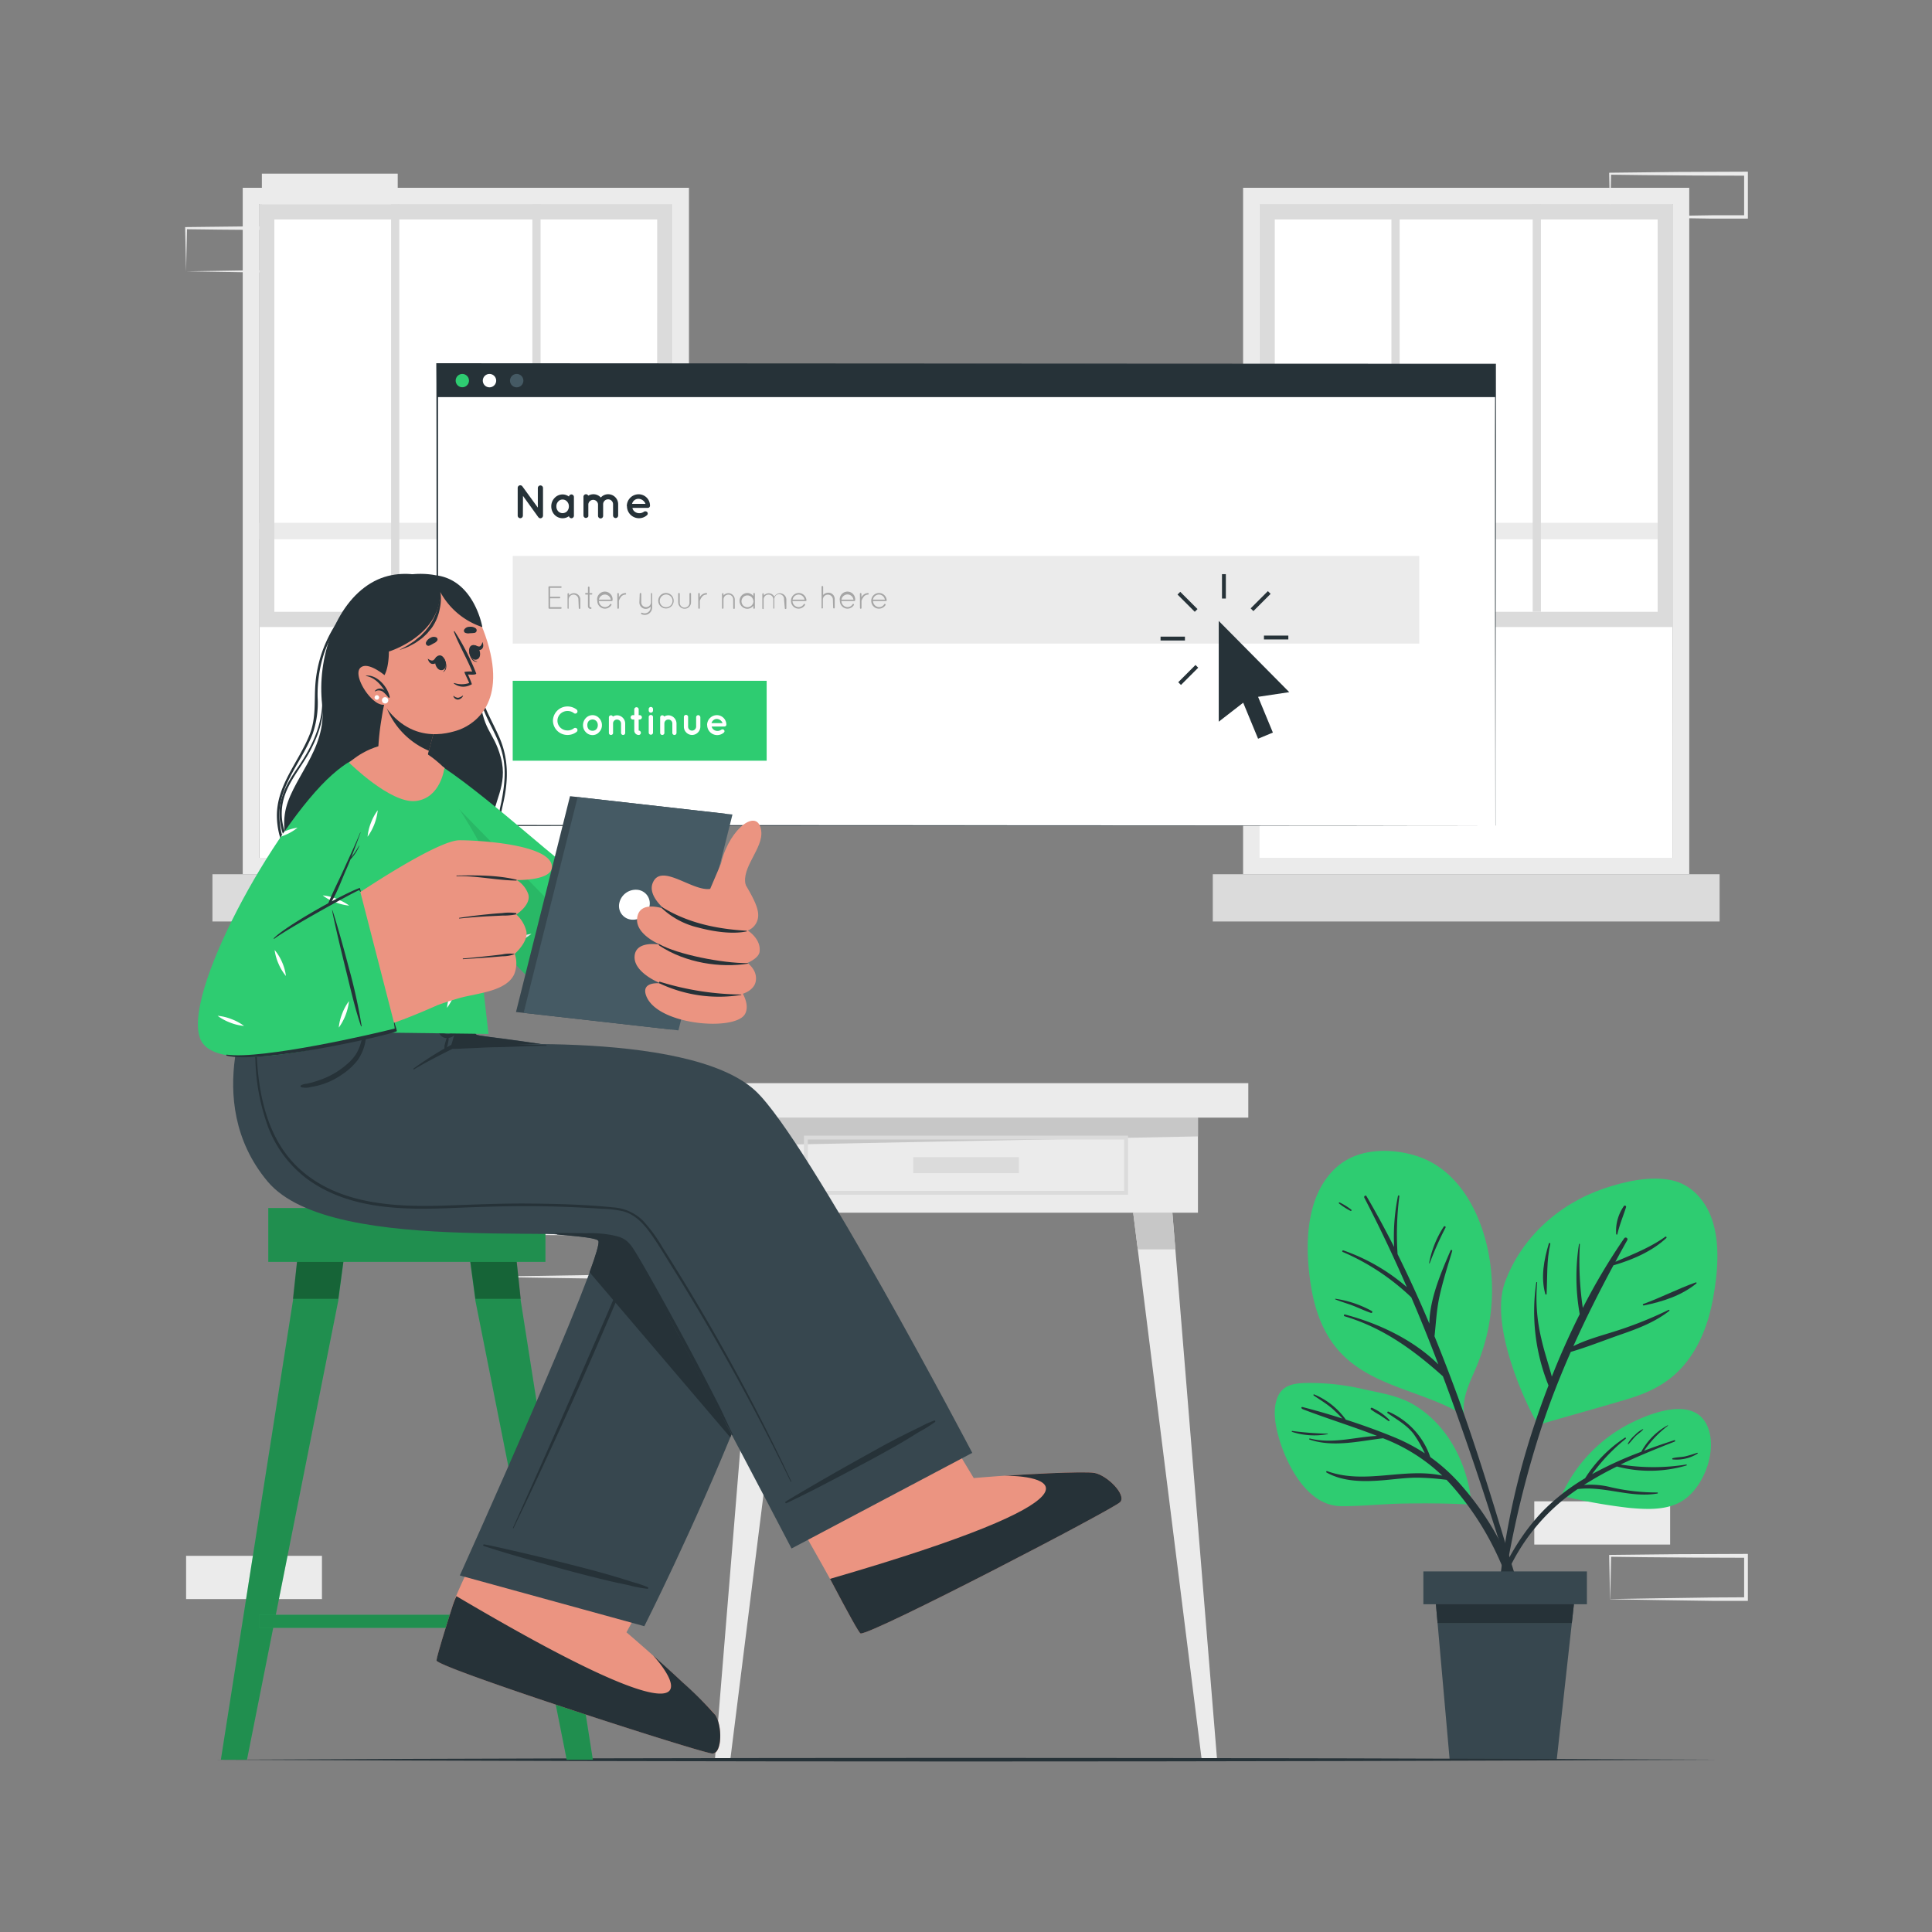 <svg xmlns="http://www.w3.org/2000/svg" viewBox="0 0 500 500"><rect x="0" y="0" width="500" height="500" fill="#808080" stroke="none"/><g id="freepik--background-complete--inject-19"><rect x="397.07" y="388.54" width="35.16" height="11.19" transform="translate(829.3 788.27) rotate(180)" style="fill:#ebebeb"></rect><rect x="373.31" y="181.37" width="35.16" height="11.19" transform="translate(781.78 373.94) rotate(180)" style="fill:#ebebeb"></rect><path d="M416.68,413.84c5.84-.1,20.81-.35,26.45-.41l8.71-.05-.46.46,0-11.19.5.5c-5.84,0-20.73-.07-26.37-.15l-8.79-.11.24-.24-.24,11.19Zm0,0-.23-11.19v-.24h.24c4.39-.06,13.2-.16,17.58-.19l17.58-.07h.5v.5l0,11.19v.46h-.45l-8.87,0c-5.6-.06-20.5-.31-26.29-.41Z" style="fill:#ebebeb"></path><path d="M107.89,316.27c5.84-.1,20.81-.35,26.44-.42l8.71,0-.45.46-.05-11.19.5.5c-5.83,0-20.72-.07-26.36-.16l-8.79-.1.23-.24-.23,11.19Zm0,0-.24-11.19v-.24h.25c4.38-.06,13.19-.16,17.58-.19l17.57-.07h.51v.5l0,11.19v.46H143l-8.86,0c-5.6-.06-20.51-.31-26.29-.41Z" style="fill:#ebebeb"></path><path d="M127.5,330.38c5.84-.1,20.81-.35,26.45-.42l8.71,0-.46.46,0-11.19.5.5c-5.84,0-20.73-.07-26.37-.16l-8.79-.1.24-.24-.24,11.19Zm0,0-.24-11.19V319h.24c4.39-.06,13.19-.16,17.58-.19l17.58-.07h.5v.5l0,11.19v.46h-.45l-8.87,0c-5.6-.06-20.51-.31-26.29-.41Z" style="fill:#ebebeb"></path><rect x="147.03" y="305.08" width="35.16" height="11.19" transform="translate(329.22 621.35) rotate(180)" style="fill:#ebebeb"></rect><rect x="48.16" y="402.65" width="35.16" height="11.19" transform="translate(131.48 816.49) rotate(180)" style="fill:#ebebeb"></rect><rect x="67.77" y="44.93" width="35.16" height="11.19" transform="translate(170.7 101.06) rotate(180)" style="fill:#ebebeb"></rect><path d="M48.16,70.23c5.84-.1,20.81-.35,26.45-.41l8.71,0-.46.45,0-11.19.5.5c-5.84,0-20.73-.07-26.37-.15l-8.79-.11L48.4,59l-.24,11.19Zm0,0L47.92,59v-.23h.24c4.39-.06,13.19-.16,17.58-.2l17.58-.07h.5V59l0,11.19v.46h-.45l-8.87,0c-5.6-.07-20.51-.32-26.29-.42Z" style="fill:#ebebeb"></path><path d="M416.68,56.12c5.84-.1,20.81-.34,26.45-.41l8.71,0-.46.45,0-11.19.5.5c-5.84,0-20.73-.07-26.37-.15l-8.79-.11.24-.24-.24,11.19Zm0,0-.23-11.19V44.7h.24c4.39-.06,13.2-.16,17.58-.2l17.58-.07h.5v.5l0,11.19v.46h-.45l-8.87,0c-5.6-.07-20.5-.32-26.29-.42Z" style="fill:#ebebeb"></path><path d="M62.82,48.6V226.26H178.3V48.6ZM174,222h-107V52.86H174Z" style="fill:#ebebeb"></path><rect x="67.08" y="52.86" width="106.95" height="169.14" style="fill:#fff"></rect><rect x="67.08" y="135.29" width="106.95" height="4.26" transform="translate(241.11 274.85) rotate(180)" style="fill:#ebebeb"></rect><rect x="54.97" y="226.25" width="131.16" height="12.23" transform="translate(241.11 464.73) rotate(180)" style="fill:#dbdbdb"></rect><path d="M67.08,52.85H174V162.28H67.08Zm103,3.95H71V158.34h99.06Z" style="fill:#dbdbdb"></path><rect x="137.77" y="52.85" width="2.13" height="105.48" style="fill:#dbdbdb"></rect><rect x="101.21" y="52.85" width="2.13" height="105.48" style="fill:#dbdbdb"></rect><path d="M321.71,48.6V226.26H437.18V48.6ZM432.92,222H326V52.86h107Z" style="fill:#ebebeb"></path><rect x="325.97" y="52.86" width="106.95" height="169.14" style="fill:#fff"></rect><rect x="325.97" y="135.29" width="106.95" height="4.26" transform="translate(758.89 274.85) rotate(180)" style="fill:#ebebeb"></rect><rect x="313.86" y="226.25" width="131.16" height="12.23" transform="translate(758.89 464.73) rotate(180)" style="fill:#dbdbdb"></rect><path d="M326,52.85h107V162.28H326ZM429,56.8H329.91V158.34H429Z" style="fill:#dbdbdb"></path><rect x="396.66" y="52.85" width="2.13" height="105.48" style="fill:#dbdbdb"></rect><rect x="360.1" y="52.85" width="2.13" height="105.48" style="fill:#dbdbdb"></rect><rect x="176.94" y="280.32" width="146.12" height="8.92" style="fill:#ebebeb"></rect><rect x="189.97" y="289.24" width="120.06" height="24.61" style="fill:#ebebeb"></rect><polygon points="310.03 294.1 189.97 296.49 189.97 289.24 310.03 289.24 310.03 294.1" style="fill:#c7c7c7"></polygon><path d="M291.94,309.2H208.06V293.9h83.88Zm-82.88-1h81.88V294.9H209.06Z" style="fill:#dbdbdb"></path><rect x="236.34" y="299.48" width="27.33" height="4.13" style="fill:#dbdbdb"></rect><polygon points="189 455.41 185.02 455.41 196.59 313.86 206.73 313.86 189 455.41" style="fill:#ebebeb"></polygon><polygon points="206.73 313.86 205.54 323.33 195.82 323.33 196.59 313.86 206.73 313.86" style="fill:#c7c7c7"></polygon><polygon points="311 455.41 314.98 455.41 303.41 313.86 293.27 313.86 311 455.41" style="fill:#ebebeb"></polygon><polygon points="293.27 313.86 294.46 323.33 304.18 323.33 303.41 313.86 293.27 313.86" style="fill:#c7c7c7"></polygon></g><g id="freepik--Plant--inject-19"><path d="M385.62,326.64a50.94,50.94,0,0,1-1,19.56,54.62,54.62,0,0,1-3,8.65c-1.56,3.58-3.18,7.07-2.79,11,.38.25-.92.21-1-.17-10.47-6-23.89-7.05-31.94-16.79-3.82-4.62-5.74-10.46-6.65-16.31-1-6.37-1.27-13.42.38-19.7,1.38-5.3,4.48-10.42,9.47-13,5.15-2.68,11.89-2.46,17.31-.78C378.15,302.71,384,315.33,385.62,326.64Z" style="fill:#2ECC71"></path><path d="M391,404.11q-2.14-7.14-4.32-14.27c-2.87-9.3-5.86-18.57-9.16-27.73q-3-8.22-6.27-16.29c.38-3.38.53-6.75,1.25-10.12.88-4.06,2.15-8,3.33-11.95.07-.24-.32-.37-.42-.14-2.35,5.47-5.42,12.47-5.49,18.95q-3.84-9.13-8.23-18a77.68,77.68,0,0,1,.46-15,.18.18,0,0,0-.35-.07,52.77,52.77,0,0,0-1,13.24c-2.25-4.44-4.62-8.83-7.15-13.15-.22-.39-.76,0-.56.39q5.9,11.37,11,23.14a50.28,50.28,0,0,0-16.41-9.5c-.26-.09-.45.28-.19.39a59.8,59.8,0,0,1,17.75,11.75q3.69,8.61,7,17.35c-6.54-6.42-15.5-10.64-24.17-12.91-.3-.07-.38.38-.09.46,10,3,17.82,8.71,25.45,15.54q1.33,3.54,2.61,7.09,4.84,13.44,9.23,27.06,2.12,6.53,4.16,13.07c1.46,4.69,2.6,9.64,4.51,14.18.18.43,1,.33.86-.19C393.94,412.91,392.3,408.49,391,404.11Z" style="fill:#263238"></path><path d="M373.63,317.48a26,26,0,0,0-3.77,9.39c0,.09.12.14.15.05a81.39,81.39,0,0,1,4.09-9.21C374.26,317.4,373.81,317.21,373.63,317.48Z" style="fill:#263238"></path><path d="M355,339.28a27.67,27.67,0,0,0-9.39-3.16.08.08,0,0,0-.05.15c1.51.63,3.1,1.06,4.62,1.65s3,1.31,4.59,1.85A.27.27,0,0,0,355,339.28Z" style="fill:#263238"></path><path d="M349.7,313.05a17.78,17.78,0,0,0-3-1.86.16.16,0,0,0-.17.26,17.79,17.79,0,0,0,3,1.93C349.68,313.5,349.89,313.18,349.7,313.05Z" style="fill:#263238"></path><path d="M420.9,362.18c-7.54,2.24-15.12,4.31-22.65,6.52-.66.2-13.4-24.22-8.79-36.8,4.25-11.64,14-20.35,25.62-24.31,5.38-1.82,12-3.36,17.68-2.11,5.05,1.12,8.62,5.26,10.27,10,2.23,6.47,1.49,14.17.27,20.77-1.13,6.12-3.37,12.14-7.41,16.95S426.77,360.44,420.9,362.18Z" style="fill:#2ECC71"></path><path d="M431.82,339a100.92,100.92,0,0,1-14.77,5.82c-3.21,1-6.8,2-9.87,3.57,3.18-7.1,6.68-14.05,10.38-20.93,4.87-1.41,10-3.61,13.67-7.05a.21.21,0,0,0-.28-.32c-4,2.84-8.44,4.54-12.89,6.46,1-1.85,2-3.7,3.05-5.55a.46.46,0,0,0-.77-.52,160.23,160.23,0,0,0-10.71,18,82.43,82.43,0,0,1-.77-16.48c0-.14-.2-.15-.22,0a54.71,54.71,0,0,0,.19,18.1c-2.65,5.28-5.06,10.69-7.22,16.16-.86-3.29-2-6.53-2.72-9.84a45.13,45.13,0,0,1-1.08-14.51c0-.14-.2-.15-.22,0a51.11,51.11,0,0,0,3.16,26.64c-1.26,3.29-2.46,6.6-3.56,9.91a197.68,197.68,0,0,0-10,52.3.32.32,0,0,0,.64,0,259.42,259.42,0,0,1,11.23-51.68c2.19-6.57,4.7-12.95,7.46-19.21,4.46-1.31,8.89-3.1,13.26-4.61s8.64-3.19,12.22-6C432.13,339.13,432,338.9,431.82,339Z" style="fill:#263238"></path><path d="M438.85,331.89c-4.61,1.64-9,3.93-13.58,5.59-.22.08-.09.42.13.38,4.87-1,9.7-2.51,13.63-5.71C439.18,332,439,331.83,438.85,331.89Z" style="fill:#263238"></path><path d="M401.21,321.94c.06-.24-.3-.38-.37-.13-1.27,4.25-2.14,8.76-.91,13.1.05.17.32.17.33,0C400.48,330.51,400.23,326.25,401.21,321.94Z" style="fill:#263238"></path><path d="M420.26,312.13a11.27,11.27,0,0,0-2,7.22c0,.16.27.26.31.07.56-2.44,1.5-4.65,2.25-7A.32.32,0,0,0,420.26,312.13Z" style="fill:#263238"></path><path d="M331.24,373c2.21,7,7.46,16.71,15.78,16.79,5.39.05,10.82-.59,16.22-.67,5.79-.09,11.59-.07,17.36.27.47,0-.69-17.33-14.6-25.78-3.9-2.36-8.66-3.11-13.08-4.07a60.49,60.49,0,0,0-15.45-1.61c-3.2.13-5.85.8-7,4.07C329.29,365.38,330.18,369.62,331.24,373Z" style="fill:#2ECC71"></path><path d="M337.23,364.18c3.38.86,6.79,1.86,10.18,2.94a36.08,36.08,0,0,0-2.8-2.73c-1.46-1.21-3.06-2.18-4.63-3.24-.13-.09-.05-.34.12-.28a19.16,19.16,0,0,1,8.2,6.53c4.23,1.36,8.41,2.87,12.44,4.52a47.47,47.47,0,0,1,8,4.2,32.79,32.79,0,0,0-2.88-5c-1.85-2.39-4.35-3.72-6.76-5.42a.22.22,0,0,1,.22-.37,19.77,19.77,0,0,1,10.84,11.76,46.17,46.17,0,0,1,7.89,7.16c9.2,10.45,16.45,24.36,16.47,38.55,0,.33-.54.43-.6.08-2.62-14.1-8.18-26.75-17.55-37.69-.66-.77-1.34-1.5-2-2.21a64.3,64.3,0,0,0-7.61-.56c-3,0-5.89.43-8.84.67-4.86.4-10.22.45-14.6-2-.2-.11-.07-.44.15-.36,9.76,3.55,20-1,29.79,1.16a46,46,0,0,0-14.43-9.31l-.9-.36c-6.27.76-12.88,2.39-19,.35a.15.15,0,0,1,.08-.29c5.89,1.48,11.55-.38,17.36-.67-6.33-2.47-12.79-4.43-19.14-6.88C336.66,364.52,336.65,364,337.23,364.18Z" style="fill:#263238"></path><path d="M334.46,370.34a82.13,82.13,0,0,0,9.12.69c.07,0,.1.12,0,.13a18.78,18.78,0,0,1-9.2-.59A.12.12,0,0,1,334.46,370.34Z" style="fill:#263238"></path><path d="M355.06,364.33a14.72,14.72,0,0,1,4.51,3.14c.16.14-.05.42-.23.29-.76-.55-1.55-1.08-2.34-1.59a21.51,21.51,0,0,1-2.2-1.39A.27.27,0,0,1,355.06,364.33Z" style="fill:#263238"></path><path d="M404.16,386.91c-.1.23.23.45.36.2h0a.34.34,0,0,0,.22.14,140.4,140.4,0,0,0,17,3c4.6.41,9.9.67,13.92-2,5.46-3.62,9-13.29,6.09-19.43-3.48-7.29-14-3.33-19.27-.74A38.69,38.69,0,0,0,404.16,386.91Z" style="fill:#2ECC71"></path><path d="M400.08,390.28a54.1,54.1,0,0,1,10.15-7.72,34.63,34.63,0,0,1,10.29-10.48c.19-.14.37.17.18.31a47.06,47.06,0,0,0-8.67,9.12,96.19,96.19,0,0,1,12.73-5.79,17,17,0,0,1,6.84-6.85s.13.05.07.1a28.12,28.12,0,0,0-6.18,6.48c2.59-1,5.2-1.87,7.81-2.73.24-.08.33.28.1.36-4.64,1.82-9.39,3.73-14,5.94a53.91,53.91,0,0,0,17,0c.15,0,.22.2.06.24a33.41,33.41,0,0,1-18,.27,86.62,86.62,0,0,0-8.53,4.78,21.33,21.33,0,0,1,6.9.57,52.58,52.58,0,0,0,12.12,1.37.14.14,0,0,1,0,.27c-7,1.21-13.68-2-20.64-1.15a51.45,51.45,0,0,0-17.85,20.86c-2.93,6-4.52,12.3-6.89,18.47a.22.22,0,0,1-.43-.12C385.17,412.36,391.22,399,400.08,390.28Z" style="fill:#263238"></path><path d="M421.29,373.6a8,8,0,0,1,1.8-2.18,7,7,0,0,1,2.08-1.56.07.07,0,0,1,.06.12c-.57.65-1.38,1.13-2,1.76s-1.14,1.37-1.78,2C421.37,373.81,421.24,373.71,421.29,373.6Z" style="fill:#263238"></path><path d="M432.89,377.38c1-.27,2.14-.25,3.2-.46a30.84,30.84,0,0,0,3.11-.93.12.12,0,0,1,.1.22,10.33,10.33,0,0,1-6.41,1.49A.17.17,0,0,1,432.89,377.38Z" style="fill:#263238"></path><polygon points="371.11 409.54 372.04 420.02 375.17 455.41 402.88 455.41 406.79 420.02 407.95 409.54 371.11 409.54" style="fill:#37474f"></polygon><polygon points="371.11 409.54 372.04 420.02 406.79 420.02 407.95 409.54 371.11 409.54" style="fill:#263238"></polygon><rect x="368.37" y="406.68" width="42.32" height="8.5" transform="translate(779.06 821.86) rotate(180)" style="fill:#37474f"></rect></g><g id="freepik--Floor--inject-19"><path d="M55.53,455.41c124.59-.62,264.35-.62,388.94,0-124.59.61-264.35.61-388.94,0Z" style="fill:#263238"></path></g><g id="freepik--Tab--inject-19"><rect x="113.12" y="94.22" width="273.87" height="119.42" style="fill:#fff"></rect><path d="M387,213.65c-.05.07-274,.09-274,.14s0-119.52-.09-119.56V94h.23s273.93.17,274,.13-.16,119.45-.1,119.53Zm0,0s-.23-119.86,0-119.32l-273.88.13.24-.24s.07,120-.23,119.28l273.87.15Z" style="fill:#263238"></path><rect x="113.12" y="94.22" width="273.87" height="8.55" style="fill:#263238"></rect><path d="M121.37,98.5a1.72,1.72,0,1,1-1.72-1.72A1.73,1.73,0,0,1,121.37,98.5Z" style="fill:#2ECC71"></path><path d="M128.41,98.5a1.73,1.73,0,1,1-1.72-1.72A1.73,1.73,0,0,1,128.41,98.5Z" style="fill:#fff"></path><path d="M135.45,98.5a1.73,1.73,0,1,1-1.73-1.72A1.73,1.73,0,0,1,135.45,98.5Z" style="fill:#455a64"></path><path d="M135.32,133.44a.67.67,0,1,1-1.34,0v-7.15h0a.7.7,0,0,1,.27-.57.68.68,0,0,1,.94.15l4,5.5v-5.07a.67.67,0,0,1,1.34,0v7.15a.69.69,0,0,1-.67.68.66.66,0,0,1-.51-.25l-.06-.07-3.94-5.47Z" style="fill:#263238"></path><path d="M148.53,131.05v2.41a.66.66,0,0,1-.65.66.67.67,0,0,1-.64-.53,2.82,2.82,0,0,1-1.64.53,2.88,2.88,0,0,1-2.09-.9,3.16,3.16,0,0,1-.84-2.17,3.08,3.08,0,0,1,.84-2.16,2.83,2.83,0,0,1,2.09-.93,2.76,2.76,0,0,1,1.64.55.67.67,0,0,1,.64-.55.66.66,0,0,1,.65.67Zm-1.3,0a1.81,1.81,0,0,0-.48-1.26,1.52,1.52,0,0,0-1.15-.51,1.45,1.45,0,0,0-1.14.51,1.76,1.76,0,0,0-.47,1.26,1.82,1.82,0,0,0,.47,1.27,1.53,1.53,0,0,0,1.14.48,1.6,1.6,0,0,0,1.15-.48A1.88,1.88,0,0,0,147.23,131.05Z" style="fill:#263238"></path><path d="M156.09,130.51v3a.66.66,0,0,1-.65.66.68.68,0,0,1-.67-.66v-3a1.26,1.26,0,0,0-2.51,0v2.91s0,.07,0,.09v0s0,0,0,.07v.06a.72.72,0,0,1-.61.4l-.12,0a.66.66,0,0,1-.53-.64v-2.91h0v-1.91a.65.65,0,0,1,.65-.67.63.63,0,0,1,.59.37,2.62,2.62,0,0,1,1.32-.37,2.56,2.56,0,0,1,1.93.85,2.51,2.51,0,0,1,1.93-.85,2.58,2.58,0,0,1,2.56,2.59v2.91a.66.66,0,0,1-.65.66.67.67,0,0,1-.67-.66v-2.91a1.26,1.26,0,0,0-1.24-1.27A1.27,1.27,0,0,0,156.09,130.51Z" style="fill:#263238"></path><path d="M162.22,131a3.06,3.06,0,0,1,3-3.08,2.94,2.94,0,0,1,3,2.86v.06a.41.41,0,0,1,0,.11.59.59,0,0,1-.64.49h-3.91a1.54,1.54,0,0,0,.42.82,1.92,1.92,0,0,0,1.18.55,2,2,0,0,0,1.28-.31.7.7,0,0,1,.92,0,.57.57,0,0,1,0,.8,3.11,3.11,0,0,1-5.21-2.26Zm1.35-.6h3.48a2,2,0,0,0-1.82-1.31A1.7,1.7,0,0,0,163.57,130.44Z" style="fill:#263238"></path><rect x="132.69" y="143.88" width="234.62" height="22.68" style="fill:#ebebeb"></rect><path d="M141.94,151.93a.2.2,0,0,1,.2-.2h3a.19.19,0,0,1,.2.2.2.2,0,0,1-.2.21h-2.78v2.3h2.43a.2.2,0,0,1,0,.4h-2.43v2.3h2.78a.2.2,0,0,1,.2.21.2.2,0,0,1-.2.2h-3a.2.2,0,0,1-.18-.2Z" style="fill:#a6a6a6"></path><path d="M149.69,155.14a1.26,1.26,0,0,0-1.26-1.26,1.28,1.28,0,0,0-1.26,1.26v2.24a.25.25,0,0,1,0,.09.19.19,0,0,1-.15.08h0a.26.26,0,0,1-.14-.11v0h0v-3.72a.19.19,0,0,1,.2-.2.19.19,0,0,1,.19.2v.39a1.63,1.63,0,0,1,1.26-.59,1.66,1.66,0,0,1,1.66,1.66v2.21a.21.21,0,0,1-.2.2.2.2,0,0,1-.2-.2Z" style="fill:#a6a6a6"></path><path d="M153.3,153.67a.22.22,0,0,1-.2.2h-.53v3a.32.32,0,0,0,.3.3.23.23,0,0,1,.21.21.22.22,0,0,1-.21.2.69.69,0,0,1-.71-.71v-3h-.51c-.2,0-.2-.1-.2-.2s0-.2.2-.2h.51V152a.22.22,0,0,1,.2-.2.22.22,0,0,1,.21.2v1.51h.53A.22.22,0,0,1,153.3,153.67Z" style="fill:#a6a6a6"></path><path d="M154.58,155.52a2,2,0,1,1,3.94-.15h0v0a.19.19,0,0,1-.2.18H155a1.61,1.61,0,0,0,1.57,1.57,1.57,1.57,0,0,0,1.32-.74.19.19,0,0,1,.26-.07.2.2,0,0,1,.07.28,2,2,0,0,1-1.65.93A2,2,0,0,1,154.58,155.52Zm.42-.33h3.08a1.57,1.57,0,0,0-1.53-1.32A1.59,1.59,0,0,0,155,155.19Z" style="fill:#a6a6a6"></path><path d="M159.76,153.68a.19.19,0,0,1,.2-.2.2.2,0,0,1,.2.2v.9a.47.47,0,0,1,.05-.1,2,2,0,0,1,1.63-1,.19.19,0,0,1,.2.2.2.2,0,0,1-.2.2,1.48,1.48,0,0,0-1.18.67,3.86,3.86,0,0,0-.49.94.23.23,0,0,0,0,.07v1.79a.21.21,0,0,1-.2.2.2.2,0,0,1-.2-.2Z" style="fill:#a6a6a6"></path><path d="M165.56,153.66a.2.2,0,0,1,.19-.19.2.2,0,0,1,.21.19v2.21a1.25,1.25,0,0,0,1.25,1.26,1.27,1.27,0,0,0,1.26-1.26v-2.21a.19.19,0,0,1,0-.1,0,0,0,0,0,0,0h0a.18.18,0,0,1,.07-.05h.09l.1,0,.05.07a.16.16,0,0,1,0,.08v3.56a1.92,1.92,0,0,1-1.94,1.91,2,2,0,0,1-.84-.19.2.2,0,0,1-.08-.26.21.21,0,0,1,.26-.1,1.49,1.49,0,0,0,.66.15,1.53,1.53,0,0,0,1.54-1.51V157a1.72,1.72,0,0,1-1.26.58,1.67,1.67,0,0,1-1.65-1.67Z" style="fill:#a6a6a6"></path><path d="M172.28,153.47a2,2,0,1,1-1.93,2A2,2,0,0,1,172.28,153.47Zm0,3.68a1.65,1.65,0,1,0-1.53-1.64A1.6,1.6,0,0,0,172.28,157.15Z" style="fill:#a6a6a6"></path><path d="M175.52,153.66a.2.2,0,0,1,.4,0v2.22a1.26,1.26,0,1,0,2.51,0v-2.22a.21.21,0,0,1,.2-.2.2.2,0,0,1,.21.2v2.22a1.66,1.66,0,1,1-3.32,0Z" style="fill:#a6a6a6"></path><path d="M180.7,153.68a.2.2,0,0,1,.21-.2.19.19,0,0,1,.19.2v.9a.53.53,0,0,1,.06-.1,2,2,0,0,1,1.63-1,.19.19,0,0,1,.2.2.2.2,0,0,1-.2.2,1.46,1.46,0,0,0-1.18.67,3.25,3.25,0,0,0-.49.94.12.12,0,0,0,0,.07v1.79a.2.2,0,0,1-.19.2.2.2,0,0,1-.21-.2Z" style="fill:#a6a6a6"></path><path d="M189.75,155.14a1.25,1.25,0,0,0-1.25-1.26,1.27,1.27,0,0,0-1.26,1.26v2.24a.16.16,0,0,1-.05.09.17.17,0,0,1-.14.08H187a.26.26,0,0,1-.14-.11,0,0,0,0,1,0,0h0v-3.72a.19.19,0,0,1,.2-.2.2.2,0,0,1,.19.2v.39a1.63,1.63,0,0,1,1.26-.59,1.66,1.66,0,0,1,1.65,1.66v2.21a.2.2,0,0,1-.2.2.21.21,0,0,1-.2-.2Z" style="fill:#a6a6a6"></path><path d="M195.36,153.67v3.68a.2.2,0,0,1-.4,0v-.61a1.92,1.92,0,0,1-1.53.81,2,2,0,0,1,0-4.08,1.91,1.91,0,0,1,1.53.8v-.6a.2.2,0,1,1,.4,0Zm-.4,1.84a1.53,1.53,0,1,0-1.53,1.64A1.6,1.6,0,0,0,195,155.51Z" style="fill:#a6a6a6"></path><path d="M202.91,155.14a1.26,1.26,0,1,0-2.51,0v2.26h0a.22.22,0,0,1-.1.11.19.19,0,0,1-.1,0h-.06s0,0,0,0h0l0,0s0,0,0,0h0v0s0,0,0,0v-2.26a1.26,1.26,0,1,0-2.51,0v2.21a.17.17,0,0,1-.09.16.09.09,0,0,1,0,0h-.08a.22.22,0,0,1-.17-.15v-3.73a.19.19,0,0,1,.19-.19.19.19,0,0,1,.2.19v.39a1.65,1.65,0,0,1,2.71.29,1.68,1.68,0,0,1,1.46-.87,1.66,1.66,0,0,1,1.66,1.66v2.21a.2.2,0,0,1-.4,0Z" style="fill:#a6a6a6"></path><path d="M204.71,155.52a2,2,0,0,1,2-2.05,2,2,0,0,1,2,1.9h0v0a.18.18,0,0,1-.19.18H205.1a1.61,1.61,0,0,0,1.58,1.57,1.57,1.57,0,0,0,1.32-.74.19.19,0,0,1,.26-.07.21.21,0,0,1,.07.28,2,2,0,0,1-1.65.93A2,2,0,0,1,204.71,155.52Zm.42-.33h3.08a1.57,1.57,0,0,0-1.53-1.32A1.59,1.59,0,0,0,205.13,155.19Z" style="fill:#a6a6a6"></path><path d="M215.55,155.08a1.3,1.3,0,0,0-2.59,0v2.29a0,0,0,0,1,0,0s0,0,0,0a.22.22,0,0,1-.13.1h-.06a.23.23,0,0,1-.15-.07.25.25,0,0,1,0-.07.13.13,0,0,1,0-.06v-5.42a.21.21,0,0,1,.2-.2.2.2,0,0,1,.21.2v2.14a1.7,1.7,0,0,1,1.29-.6,1.62,1.62,0,0,1,1.7,1.61v2.27a.2.2,0,0,1-.4,0Z" style="fill:#a6a6a6"></path><path d="M217.36,155.52a2,2,0,1,1,3.94-.15h0v0a.18.18,0,0,1-.2.18h-3.34a1.61,1.61,0,0,0,1.58,1.57,1.54,1.54,0,0,0,1.31-.74.2.2,0,0,1,.27-.07.21.21,0,0,1,.06.28,1.93,1.93,0,0,1-1.64.93A2,2,0,0,1,217.36,155.52Zm.42-.33h3.09a1.56,1.56,0,0,0-3.09,0Z" style="fill:#a6a6a6"></path><path d="M222.54,153.68a.2.2,0,0,1,.21-.2.19.19,0,0,1,.19.2v.9a.53.53,0,0,1,.06-.1,2,2,0,0,1,1.63-1,.19.19,0,0,1,.19.2.2.2,0,0,1-.19.2,1.45,1.45,0,0,0-1.18.67,3.25,3.25,0,0,0-.49.94.12.12,0,0,0,0,.07v1.79a.2.2,0,0,1-.19.2.2.2,0,0,1-.21-.2Z" style="fill:#a6a6a6"></path><path d="M225.48,155.52a2,2,0,0,1,2-2.05,2,2,0,0,1,2,1.9h0v0a.18.18,0,0,1-.2.18h-3.34a1.61,1.61,0,0,0,1.58,1.57,1.54,1.54,0,0,0,1.31-.74.2.2,0,0,1,.27-.07.22.22,0,0,1,.07.28,2,2,0,0,1-1.65.93A2,2,0,0,1,225.48,155.52Zm.43-.33H229a1.57,1.57,0,0,0-1.53-1.32A1.59,1.59,0,0,0,225.91,155.19Z" style="fill:#a6a6a6"></path><rect x="132.69" y="176.19" width="65.72" height="20.68" style="fill:#2ECC71"></rect><path d="M143.1,186.52a3.76,3.76,0,0,1,3.76-3.69,3.83,3.83,0,0,1,2.37.8.61.61,0,0,1,.11.82.59.59,0,0,1-.82.11,2.58,2.58,0,0,0-1.66-.56,2.67,2.67,0,0,0-1.84.74,2.52,2.52,0,0,0-.75,1.78,2.48,2.48,0,0,0,.75,1.78,2.67,2.67,0,0,0,1.84.74,2.6,2.6,0,0,0,1.66-.56.62.62,0,0,1,.82.11.61.61,0,0,1-.11.82,3.83,3.83,0,0,1-2.37.8A3.75,3.75,0,0,1,143.1,186.52Z" style="fill:#fff"></path><path d="M151.59,189.46a2.55,2.55,0,0,1-.71-1.8,2.68,2.68,0,0,1,.71-1.8,2.39,2.39,0,0,1,1.76-.78,2.26,2.26,0,0,1,1.71.78,2.59,2.59,0,0,1,.72,1.8,2.47,2.47,0,0,1-.72,1.8,2.23,2.23,0,0,1-1.71.78A2.35,2.35,0,0,1,151.59,189.46Zm.41-1.8a1.65,1.65,0,0,0,.37,1.09,1.39,1.39,0,0,0,1,.37,1.34,1.34,0,0,0,.94-.37,1.57,1.57,0,0,0,.4-1.09,1.54,1.54,0,0,0-.4-1.07,1.45,1.45,0,0,0-.94-.39,1.49,1.49,0,0,0-1,.39A1.62,1.62,0,0,0,152,187.66Z" style="fill:#fff"></path><path d="M161.8,187.22v2.45a.53.53,0,0,1-.53.54.54.54,0,0,1-.54-.54v-2.45a1.06,1.06,0,0,0-1.07-1,1,1,0,0,0-1,1v2.45a.2.2,0,0,1,0,.1.55.55,0,0,1-.54.44.53.53,0,0,1-.54-.54v-4a.54.54,0,0,1,.54-.55.55.55,0,0,1,.5.32,2.11,2.11,0,0,1,1.09-.32A2.15,2.15,0,0,1,161.8,187.22Z" style="fill:#fff"></path><path d="M166.12,185.65a.57.57,0,0,1-.57.56h-.26v2.86a.57.57,0,0,1,.57.58.56.56,0,0,1-.57.56,1.15,1.15,0,0,1-1.14-1.14v-2.86h-.29a.57.57,0,1,1,0-1.13h.29V183.6a.57.57,0,0,1,.58-.57.56.56,0,0,1,.56.57v1.48h.26A.57.57,0,0,1,166.12,185.65Z" style="fill:#fff"></path><path d="M169,183.8a.56.56,0,1,1-1.11,0v-.21a.56.56,0,1,1,1.11,0Zm0,1.86v4a.56.56,0,0,1-1.11,0v-4a.56.56,0,1,1,1.11,0Z" style="fill:#fff"></path><path d="M175.08,187.22v2.45a.54.54,0,0,1-.53.54.55.55,0,0,1-.55-.54v-2.45a1,1,0,0,0-1.06-1,1,1,0,0,0-1,1v2.45a.2.2,0,0,1,0,.1.56.56,0,0,1-.54.44.54.54,0,0,1-.55-.54v-4a.55.55,0,0,1,.55-.55.56.56,0,0,1,.5.32,2.11,2.11,0,0,1,1.09-.32A2.15,2.15,0,0,1,175.08,187.22Z" style="fill:#fff"></path><path d="M179.12,190.21a2.14,2.14,0,0,1-2.13-2.13v-2.45a.55.55,0,1,1,1.09,0v2.45a1,1,0,0,0,1,1,1.06,1.06,0,0,0,1.08-1v-2.45a.54.54,0,0,1,.53-.55.58.58,0,0,1,.56.55v2.45A2.17,2.17,0,0,1,179.12,190.21Z" style="fill:#fff"></path><path d="M183,187.65a2.54,2.54,0,0,1,2.51-2.57,2.46,2.46,0,0,1,2.47,2.38v.06a.28.28,0,0,1,0,.09.5.5,0,0,1-.54.41h-3.26a1.36,1.36,0,0,0,.35.67,1.65,1.65,0,0,0,1,.47,1.7,1.7,0,0,0,1.06-.26.57.57,0,0,1,.77,0,.46.46,0,0,1,0,.66,2.59,2.59,0,0,1-4.34-1.88Zm1.12-.5H187a1.66,1.66,0,0,0-1.51-1.09A1.43,1.43,0,0,0,184.14,187.15Z" style="fill:#fff"></path></g><g id="freepik--Cursor--inject-19"><polygon points="325.59 180.34 329.42 189.59 325.59 191.18 321.74 181.86 315.41 186.77 315.41 160.7 333.66 179.13 325.59 180.34" style="fill:#263238"></polygon><rect x="316.25" y="148.59" width="1" height="6.31" style="fill:#263238"></rect><rect x="306.83" y="152.61" width="1" height="6.31" transform="translate(-20.13 262.92) rotate(-45)" style="fill:#263238"></rect><rect x="300.35" y="164.76" width="6.31" height="1" style="fill:#263238"></rect><rect x="304.36" y="174.18" width="6.31" height="1" transform="translate(-33.45 268.61) rotate(-45)" style="fill:#263238"></rect><rect x="316.52" y="175.35" width="1" height="6.31" style="fill:#263238"></rect><rect x="325.94" y="171.34" width="1" height="6.31" transform="translate(-27.77 281.96) rotate(-45)" style="fill:#263238"></rect><rect x="327.11" y="164.49" width="6.31" height="1" style="fill:#263238"></rect><rect x="323.1" y="155.07" width="6.31" height="1" transform="translate(-14.45 276.26) rotate(-45)" style="fill:#263238"></rect></g><g id="freepik--Character--inject-19"><path d="M115.56,151.26S105.3,145.34,96,150.9s-14,19.6-12.62,31.49-8.46,19.54-9.67,28.33,4.5,13,6.35,17.63c2.12,5.33-7.13,24,15.44,28.76,28.23,6,39.4-11.24,36.78-25.7-1.28-7.09-5.16-12.18-5-17.89s4.31-10.18,2.34-17.46-4.78-6.35-5.71-17.74S125.56,153.39,115.56,151.26Z" style="fill:#263238"></path><path d="M97.94,150.66a35.15,35.15,0,0,0-13.71,15.87,32.74,32.74,0,0,0-2.59,10.27c-.38,4.63.25,9-1.56,13.44-2.9,7.15-8.53,13-8.42,21.08a19.86,19.86,0,0,0,3.21,10.53c2.38,3.67,5.81,6.59,7.79,10.51.08.17.33,0,.26-.13-1.65-3.48-4.37-6.17-6.61-9.3a20.14,20.14,0,0,1-4-12.69c.36-7.62,5.91-13.38,8.59-20.28a24.35,24.35,0,0,0,1.3-9.47,34.25,34.25,0,0,1,1.69-11.44A37.07,37.07,0,0,1,98,150.76C98.07,150.72,98,150.62,97.94,150.66Z" style="fill:#263238"></path><path d="M84.38,237s0,.05,0,.06A0,0,0,0,0,84.38,237Z" style="fill:#263238"></path><path d="M132.19,229.36c-.65-3.42-2.37-6.54-3-10-.78-4.11.33-8.16,1.19-12.16,1.22-5.71,1.19-11.12-1.23-16.57-1.57-3.52-3.51-6.82-4.65-10.51a42.86,42.86,0,0,1-1.93-12.35c0-.1-.15-.1-.15,0a39.25,39.25,0,0,0,3.46,17.64c1.48,3.25,3.35,6.31,4.17,9.81,1,4.2.5,8.23-.31,12.4a47.54,47.54,0,0,0-1.21,8.45,24,24,0,0,0,1.84,8.39,29.29,29.29,0,0,1-.53,21.61c0,.12.17.21.22.09A27.91,27.91,0,0,0,132.19,229.36Z" style="fill:#263238"></path><path d="M72.94,209.68c.37-6.27,4.82-10.45,7.58-15.85,2.09-4.07,3.53-8.44,3-13,0-.08-.14-.06-.14,0,.22,6.57-2.64,12.46-6.38,17.89-2.48,3.61-4.55,7.08-4.65,11.48s1.55,8,3.93,11.57c1.7,2.57,3.38,5,4.06,8a32,32,0,0,1,.26,9.16c0,.16.24.16.26,0,.5-4.7.66-9.26-1.63-13.6C76.37,220,72.56,216.06,72.94,209.68Z" style="fill:#263238"></path><path d="M133.36,224.93a38.91,38.91,0,0,0-3.49-6.15c-2.34-3.58-2.69-6.45-1.81-10.63a.08.08,0,0,0-.16,0c-1.21,3.43-1.54,6.29.45,9.51,2.77,4.49,5.49,8.59,6,13.9.87,9.43-4.61,18.1-13.31,22.69a.11.11,0,1,0,.11.18c7.29-3.42,12.48-9.76,13.68-17.34A22.49,22.49,0,0,0,133.36,224.93Z" style="fill:#263238"></path><polygon points="89.46 322.21 87.54 336.64 63.92 455.41 57.16 455.41 75.81 336.64 77.33 322.21 89.46 322.21" style="fill:#2ECC71"></polygon><polygon points="89.46 322.21 87.54 336.64 63.92 455.41 57.16 455.41 75.81 336.64 77.33 322.21 89.46 322.21" style="opacity:0.3"></polygon><polygon points="153.43 455.41 146.66 455.41 123.04 336.64 121.12 322.21 133.26 322.21 134.77 336.64 153.43 455.41" style="fill:#2ECC71"></polygon><polygon points="153.43 455.41 146.66 455.41 123.04 336.64 121.12 322.21 133.26 322.21 134.77 336.64 153.43 455.41" style="opacity:0.3"></polygon><rect x="67.04" y="417.9" width="75.39" height="3.39" style="fill:#2ECC71"></rect><rect x="67.04" y="417.9" width="75.39" height="3.39" style="opacity:0.3"></rect><polygon points="75.81 336.13 87.54 336.13 89.46 322.21 77.33 322.21 75.81 336.13" style="opacity:0.3"></polygon><polygon points="134.77 336.13 123.04 336.13 121.12 322.21 133.26 322.21 134.77 336.13" style="opacity:0.3"></polygon><rect x="69.43" y="312.63" width="71.73" height="13.94" style="fill:#2ECC71"></rect><rect x="69.43" y="312.63" width="71.73" height="13.94" style="opacity:0.3"></rect><path d="M184.41,453.82c-2.52,0-69.4-21.63-71.37-24-.24-.27,1.59-6.35,4.23-14.65l0-.16c1.66-5.26,22-45.93,22-45.93l43.2,15.84-20.34,37.52s7.84,6.67,14.52,12.94v0c4.12,3.85,7.67,7.3,8.39,8.38C187,446.6,186.93,453.8,184.41,453.82Z" style="fill:#eb9481"></path><path d="M113,429.81c2,2.38,68.85,24,71.37,24s2.6-7.21.72-10a100.41,100.41,0,0,0-8.38-8.38l0,0c-2.55-2.4-5.28-4.86-7.68-7,8.2,9.16,12.65,22.25-50.9-15.34a15.38,15.38,0,0,0-.81,1.95l-.06.17C114.63,423.45,112.8,429.54,113,429.81Z" style="fill:#263238"></path><path d="M166.75,420.86,119,407.73s37.22-82.43,35.89-86.55c-.88-2.75-59.54-1.58-77.09-16.61-18.16-15.57-5-47.27-5-47.27L122,255.9s-.61,10.31,1.31,11.87c1.27,1,68.83,5.41,82.31,29.9C217.89,319.89,166.75,420.86,166.75,420.86Z" style="fill:#37474f"></path><path d="M154.86,321.18c.23.69-.66,3.65-2.29,8.07L189,372c12-29.11,23.08-62.61,16.64-74.3-13.5-24.49-81-28.86-82.32-29.9-1.91-1.55-1.31-11.87-1.31-11.87l-31.29.89,53.5,62.68C150.52,320,154.63,320.46,154.86,321.18Z" style="fill:#263238"></path><path d="M167.69,410.79a28.5,28.5,0,0,0-3.9-1.34c-1.38-.44-2.76-.88-4.15-1.29-2.72-.81-5.46-1.58-8.22-2.29-5.55-1.43-11.1-2.83-16.69-4.11-2.91-.67-9.14-2.13-9.53-2.06-.18,0-.22.34,0,.4,5.41,1.79,10.9,3.31,16.38,4.85s11,3,16.51,4.3c1.53.35,3.08.66,4.62,1a33.87,33.87,0,0,0,4.9.93C167.72,411.19,167.87,410.88,167.69,410.79Z" style="fill:#263238"></path><path d="M75.59,266.63c.11-1.65.26-3.3.41-4.94,0-.19.31-.2.3,0-.5,6.68-1,13.52.36,20.14a28.64,28.64,0,0,0,9.18,15.75c10,8.9,23.74,11.27,36.53,13.14,7.33,1.08,14.7,1.86,22.09,2.41,3.61.27,7.24.48,10.86.62s7.19.09,10.78.21c1.14,0,2.16.53,2,1.83a9,9,0,0,1-.81,2.28l-1.09,2.64q-2,4.94-4.12,9.86-4.26,10.15-8.67,20.24-8.73,20-18.15,39.78l-2.35,4.89c0,.11-.21,0-.16-.09q9-20,17.72-40c2.89-6.64,5.79-13.28,8.65-19.94q2.13-5,4.25-10,1.06-2.51,2.11-5l1-2.5c.29-.7,1.37-2.37.58-3-.52-.42-1.59-.25-2.21-.25l-2.86,0c-1.81,0-3.63-.05-5.44-.1-3.67-.1-7.34-.26-11-.5-7.18-.45-14.35-1.19-21.48-2.17-12.71-1.74-26.54-3.72-36.87-12a30.51,30.51,0,0,1-10.06-13.95C75.12,279.74,75.15,273.07,75.59,266.63Z" style="fill:#263238"></path><path d="M289.91,388.73c-1.75,1.82-64.1,34.28-67.18,34-.36,0-3.41-5.59-7.47-13.29l-.08-.15c-2.59-4.87-26-45.79-26-45.79L228,342.73l24,39.79s10.25-.9,19.4-1.26h0c5.63-.23,10.58-.34,11.86-.1C286.59,381.81,291.66,386.92,289.91,388.73Z" style="fill:#eb9481"></path><path d="M214.8,408.61c.16.27.28.5.38.68l.08.16c4.06,7.7,7.1,13.28,7.47,13.29,3.08.27,65.44-32.19,67.17-34s-3.31-6.92-6.64-7.55c-1.28-.25-6.23-.15-11.87.09h0c-3.9.16-8,.41-11.39.65C272.56,381.88,288.32,387.28,214.8,408.61Z" style="fill:#263238"></path><path d="M251.62,376l-46.77,24.75s-38.67-74.24-42.84-79c-5.55-6.33-75.69,4.42-92.77-16-17.66-21.14-3.58-48.24-3.58-48.24l53.56-1.28s.29,5.94-2.59,14.7c0,0,61.15-5.07,78.87,11.37C209.1,294.91,251.62,376,251.62,376Z" style="fill:#37474f"></path><path d="M107,276.55a90.17,90.17,0,0,1,8.4-5.4,35.14,35.14,0,0,1,6.39-2.76c1.55-.41,2.24-.54.79.18l-3.9,2,.83,0c1-.07,2.11-.14,3.16-.19,2-.1,4.12-.13,6.18-.19,4.17-.12,8.32.17,12.49.29a.09.09,0,1,1,0,.17c-4.16,0-8.33.28-12.5.36-2.06,0-4.11.14-6.17.23l-3,.12a24.24,24.24,0,0,1-2.56.07l-1.13.57c-3,1.5-6,3.06-8.86,4.77C107,276.73,106.91,276.61,107,276.55Z" style="fill:#263238"></path><path d="M120.43,254.19c-.48,2.54-.89,5.1-1.46,7.62-.27,1.16-.53,2.33-.89,3.46-.31,1-.8,2.05-1.87,2.32-1.23.31-1.65-.73-1.6-1.77a31.16,31.16,0,0,1,.44-3.46c.18-1.31.37-2.62.53-3.94.08-.66.17-1.32.24-2,0-.17.07-1.42.14-1.79,0,0,0,.06.07,0h0s.07,0,.07-.06a.18.18,0,0,0-.07-.19.11.11,0,0,0-.12,0c-.23.14-.23.47-.29.71-.17.65-.34,1.29-.48,1.94-.28,1.22-.55,2.44-.79,3.66l-.69,3.67a5.66,5.66,0,0,0-.08,2.8,2.14,2.14,0,0,0,2.06,1.49,1.92,1.92,0,0,0-.12.25c-.1.25-.16.52-.24.78s-.15.52-.21.79a1.74,1.74,0,0,0-.05.39c0,.15,0,.29,0,.44a.2.2,0,0,0,.39.11c.06-.13.15-.23.22-.36a2.19,2.19,0,0,0,.15-.43c.07-.25.13-.51.18-.77s.11-.51.14-.77a3.7,3.7,0,0,0,0-.47,2.85,2.85,0,0,0,1.42-.63,4.84,4.84,0,0,0,1.36-2.37c.32-1.06.55-2.16.78-3.25a46.63,46.63,0,0,0,1.14-8.15A.23.23,0,0,0,120.43,254.19Z" style="fill:#263238"></path><path d="M94.78,262c-.16,1.25-.23,2.52-.45,3.76s-.47,2.45-.8,3.64a12.44,12.44,0,0,1-1.34,3.32,11.87,11.87,0,0,1-2.29,2.61,20.8,20.8,0,0,1-5.69,3.61A28,28,0,0,1,81,280.07c-.56.16-1.14.3-1.72.41a3.66,3.66,0,0,0-1.39.4.29.29,0,0,0,.05.49,5.14,5.14,0,0,0,2.61-.07,18.7,18.7,0,0,0,7.87-3.16,16.49,16.49,0,0,0,4.19-3.84A12.39,12.39,0,0,0,94.65,269a25.13,25.13,0,0,0,.37-7A.12.12,0,0,0,94.78,262Z" style="fill:#263238"></path><path d="M241.82,367.62a28.26,28.26,0,0,0-3.76,1.7c-1.3.63-2.61,1.26-3.9,1.91-2.54,1.29-5.06,2.6-7.55,4-5,2.77-10,5.57-15,8.47-2.58,1.51-8.12,4.73-8.35,5-.11.15.08.4.24.33,5.16-2.41,10.19-5.07,15.23-7.72s10.06-5.32,15-8.2c1.36-.8,2.69-1.64,4-2.46A34.49,34.49,0,0,0,242,368C242.11,367.88,242,367.56,241.82,367.62Z" style="fill:#263238"></path><path d="M66,270a.18.18,0,0,1,.35,0c.17,11.63,2.27,24.59,11.41,32.73,10,8.92,24.21,9.68,37,9.28,7.32-.23,14.61-.59,21.93-.53s14.78.25,22.1,1a12,12,0,0,1,7.57,3.4,39,39,0,0,1,5.14,7q5.73,9,11.11,18.23,10.71,18.34,19.91,37.49,1.14,2.37,2.26,4.76c.05.11-.1.2-.15.1q-9.34-19.21-20-37.73-5.31-9.25-11-18.32c-1.77-2.84-3.49-5.75-5.46-8.46-1.74-2.39-3.89-4.63-6.83-5.45a27.17,27.17,0,0,0-5.47-.66c-1.87-.13-3.74-.24-5.62-.33q-5.48-.27-11-.35c-7.38-.09-14.74.17-22.11.47-12.8.53-26.79.41-37.6-7.49a30.16,30.16,0,0,1-10.18-13.55,54.53,54.53,0,0,1-3.26-17.25C66,272.88,66,271.42,66,270Z" style="fill:#263238"></path><path d="M143.81,319.11c2.62,0,5.23,0,7.84.06a30.73,30.73,0,0,1,6.5.43c2,.44,3.56.65,5.23,2.82,2.08,2.71,13.57,23.7,18.41,33,1.34,2.58,2.66,5.16,4,7.76s2.55,5.44,3.88,8.12c.05.1-.09.19-.14.09-1.19-2.24-2.5-4.42-3.72-6.65s-2.41-4.47-3.59-6.71q-3.6-6.79-7.21-13.59c-2.39-4.49-5.26-8.85-7.69-13.31-2-3.76-4.81-8.88-6.69-9.6a30.34,30.34,0,0,0-8.13-1.78c-2.88-.14-5.77-.24-8.65-.43A.1.1,0,0,1,143.81,319.11Z" style="fill:#263238"></path><path d="M106.61,211.88c6,10.47,29.88,42.76,37.39,43.84,7.82,1.11,36.65-1.36,41.91-7.55,2.57-3-1.58-29-5.58-27.57s-28.66,7.41-31.82,7S119.78,202.34,110.36,197C94.11,187.79,103.37,206.25,106.61,211.88Z" style="fill:#eb9481"></path><path d="M174,221.43l6.09,32.2s-28.88,5.92-37.4,3.43-32.31-36.33-39.25-49.71-.87-16.9,11.58-8.56,32.43,27,34.37,27.1S174,221.43,174,221.43Z" style="fill:#2ECC71"></path><path d="M150.43,230.08a12.73,12.73,0,0,0-.87,3.6,12.74,12.74,0,0,0,1.76-3.26,12.92,12.92,0,0,0,.87-3.59A13.17,13.17,0,0,0,150.43,230.08ZM131,220a13,13,0,0,0-3.59-.87,12.54,12.54,0,0,0,3.25,1.76,12.68,12.68,0,0,0,3.59.88A12.86,12.86,0,0,0,131,220Zm37.11,18.67a12.66,12.66,0,0,0-3.59-.87,14.06,14.06,0,0,0,6.84,2.63A13.33,13.33,0,0,0,168.1,238.65ZM153.74,253.5a12.71,12.71,0,0,0-1.93-3.15,13.66,13.66,0,0,0,1.05,3.54,13.34,13.34,0,0,0,1.93,3.15A12.83,12.83,0,0,0,153.74,253.5ZM134,242.75a12.91,12.91,0,0,0-3.16,1.92,14.38,14.38,0,0,0,6.7-3A12.72,12.72,0,0,0,134,242.75Zm-19-44-.77-.51h0l-.71.3a13.23,13.23,0,0,0-3.16,1.92,12.89,12.89,0,0,0,3.55-1.05c.41-.19.81-.38,1.2-.59Z" style="fill:#fff"></path><path d="M168.77,239c-.49-2.55-2.38-12.76-2.66-15.33,0,0,.06-.07.08,0,.74,2.4,2.9,12.42,3.4,15A142.9,142.9,0,0,1,172.11,254c0,.09-.14.14-.17.05C170.55,249.09,169.74,244,168.77,239Z" style="fill:#263238"></path><path d="M164.58,256.27c-8.28,1.18-17.64,2-21.9.79-8.52-2.5-32.31-36.33-39.25-49.71-4.36-8.42-3.59-12.93.69-13Z" style="opacity:0.1"></path><path d="M126.42,267.58l-66.65-.84S78,211.31,92.15,197.11c6.43-6.46,12.48-5.25,17.51-.81,1.25,1.11,16.4,22.33,17.53,29.42,1,6.28-4.1,12.56-4.1,12.56Z" style="fill:#2ECC71"></path><path d="M105.23,237.34a55.45,55.45,0,0,1,8.25.18c1.36.16,2.7.37,4,.61.67.12,1.34.22,2,.32a8.93,8.93,0,0,0,2.13.09c.07,0,.08.09,0,.1a15.33,15.33,0,0,1-2,.25,16.07,16.07,0,0,1-2-.09c-1.38-.14-2.76-.35-4.14-.5-2.78-.31-5.57-.63-8.37-.74C105.09,237.56,105.1,237.34,105.23,237.34Z" style="fill:#263238"></path><path d="M98.85,240.69a58.43,58.43,0,0,1,6.69-1.27c1.13-.15,2.26-.23,3.4-.28.54,0,1.08,0,1.62,0s1.2.06,1.8,0c.06,0,.07.1,0,.1-.56,0-1.12.16-1.68.23l-1.69.19c-1.13.13-2.25.27-3.38.39-2.26.24-4.5.51-6.75.83C98.75,240.89,98.74,240.72,98.85,240.69Z" style="fill:#263238"></path><path d="M112,199.34a11,11,0,0,0-1.66,1.16,10.76,10.76,0,0,0,2.14-.5Zm-10.83,46.75A13.27,13.27,0,0,0,98,248a14.15,14.15,0,0,0,6.7-3A13.07,13.07,0,0,0,101.19,246.09ZM73,249a12.66,12.66,0,0,0-1.93-3.14,13.11,13.11,0,0,0,1,3.53A12.89,12.89,0,0,0,74,252.59,12.89,12.89,0,0,0,73,249Zm40.89-18a13.5,13.5,0,0,0-1.92-3.15,12.72,12.72,0,0,0,1,3.54,12.91,12.91,0,0,0,1.92,3.16A13.25,13.25,0,0,0,113.87,231Zm-26.75,1.62a12.94,12.94,0,0,0-3.59-.88,12.61,12.61,0,0,0,3.26,1.77,13.29,13.29,0,0,0,3.59.87A13.06,13.06,0,0,0,87.12,232.65ZM60.67,264.07c-.11.31-.2.6-.29.86a11.18,11.18,0,0,0,2.78.58A11.34,11.34,0,0,0,60.67,264.07Zm55.89-6.83a13.1,13.1,0,0,0-.87,3.59,14.06,14.06,0,0,0,2.63-6.84A13.51,13.51,0,0,0,116.56,257.24Zm-28,5.11a13,13,0,0,0-.87,3.59,14.31,14.31,0,0,0,2.63-6.85A13.57,13.57,0,0,0,88.55,262.35ZM96,212.94a12.81,12.81,0,0,0-.87,3.6,14.33,14.33,0,0,0,2.63-6.84A13.11,13.11,0,0,0,96,212.94Z" style="fill:#fff"></path><path d="M82.76,204.83c-18,22.06-37.55,58.7-27.95,65.79,8.77,6.47,39.08-1.75,58-10.31,3.59-1.63-13-33.3-16.66-31.17a105.66,105.66,0,0,1-11.91,6.14c-1,.34,4.38-7.05,9.93-24.4C99.77,193.23,93,192.22,82.76,204.83Z" style="fill:#eb9481"></path><path d="M142.84,224.22c.22,3.77-9.13,3.53-9.13,3.53a7,7,0,0,1,3,3.64c.85,2.74-3.08,5.28-3.08,5.28a8.58,8.58,0,0,1,2.59,4.35c.55,2.71-3,5.83-3,5.83a7.58,7.58,0,0,1-.14,5.27c-2,4.41-9.41,4.9-13.95,6.11a97.28,97.28,0,0,0-14.82,5.6L94,230.38s19.3-12.89,24.88-12.92C123.54,217.44,142.5,218.46,142.84,224.22Z" style="fill:#eb9481"></path><path d="M133.63,227.65c-5-1.18-10.28-1.15-15.38-1.06a.09.09,0,1,0,0,.17c5.06-.14,10.28,1.07,15.34,1.13A.12.12,0,0,0,133.63,227.65Z" style="fill:#263238"></path><path d="M133.51,236.3a12.82,12.82,0,0,0-3.5,0c-1.24.08-2.48.18-3.72.31q-3.71.36-7.4.92c-.11,0-.11.19,0,.18,2.46-.24,4.93-.45,7.41-.58l3.72-.18a16.3,16.3,0,0,0,3.49-.3A.18.18,0,0,0,133.51,236.3Z" style="fill:#263238"></path><path d="M133.1,246.86A9.3,9.3,0,0,0,130,247c-1.13.14-2.25.27-3.38.39-2.25.25-4.51.49-6.77.66-.11,0-.11.19,0,.18,2.3-.16,4.59-.29,6.89-.47l3.38-.28a8.65,8.65,0,0,0,3-.53S133.15,246.87,133.1,246.86Z" style="fill:#263238"></path><path d="M93.05,230.05l9.29,36.07s-45,14.35-50.37,3.05,19.21-55.62,34-68.68,10,6.53,9.66,8.1c-1.73,6.95-10.51,25.33-10.51,25.33Z" style="fill:#2ECC71"></path><path d="M88.55,262.35a13,13,0,0,0-.87,3.59,14.31,14.31,0,0,0,2.63-6.85A13.57,13.57,0,0,0,88.55,262.35Zm-28.64,1.4a12.57,12.57,0,0,0-3.59-.86,13.17,13.17,0,0,0,3.25,1.76,12.73,12.73,0,0,0,3.59.86A12.83,12.83,0,0,0,59.91,263.75Zm27.55-31-1.15.56.48.19a13.29,13.29,0,0,0,3.59.87A12.17,12.17,0,0,0,87.46,232.79Zm-1.88.23.36-.77a11.19,11.19,0,0,0-2.41-.48A10.93,10.93,0,0,0,85.58,233ZM73,249a12.66,12.66,0,0,0-1.93-3.14,13.11,13.11,0,0,0,1,3.53A12.89,12.89,0,0,0,74,252.59,12.89,12.89,0,0,0,73,249Zm.68-33.88-1,1.42q.58-.21,1.14-.45A12.91,12.91,0,0,0,77,214.21,13.21,13.21,0,0,0,73.66,215.16Z" style="fill:#fff"></path><path d="M92.26,230.12c-5.14,2.13-18.52,9.71-21.38,12.68-.09.09,0,.23.11.15,2.86-2.25,19.4-11.46,22-12.62a4.16,4.16,0,0,0,.21.4c.1.12.16,0,.15-.07a5.65,5.65,0,0,0-.24-.88Z" style="fill:#263238"></path><path d="M89.44,250.73c-.63-2.52-3.08-12.61-3.49-15.16,0,0,.06-.07.07,0,.88,2.35,3.58,12.24,4.22,14.76a141.64,141.64,0,0,1,3.35,15.2c0,.09-.13.15-.16.05C91.77,260.72,90.68,255.69,89.44,250.73Z" style="fill:#263238"></path><path d="M84.8,234.16c1.26-3.18,2.85-6.23,4.26-9.35s2.88-6.2,4.17-9.35c0,0,.09,0,.08,0-.78,2.14-1.56,4.28-2.4,6.39.27-.34.53-.69.77-1,.45-.65.86-1.32,1.26-2a0,0,0,0,1,.07,0A10.68,10.68,0,0,1,91.86,221a15.56,15.56,0,0,1-1.15,1.4c-.35.86-.7,1.72-1.08,2.57-1.4,3.16-2.44,6.26-4.3,9.17C85.27,234.24,84.76,234.26,84.8,234.16Z" style="fill:#263238"></path><path d="M58.66,272.94c9.3,1.31,38.52-5.46,43.5-6.76-.09-.53-.08-.72-.21-1.47,0-.1.13-.15.16,0,.18.71.73,2.11.54,2.2-2.37,1.08-34.92,8.5-44,6.31C58.53,273.13,58.52,272.92,58.66,272.94Z" style="fill:#263238"></path><polygon points="133.54 261.91 173.61 266.43 187.59 210.58 147.52 206.05 133.54 261.91" style="fill:#37474f"></polygon><polygon points="135.51 262.13 175.58 266.66 189.56 210.8 149.49 206.28 135.51 262.13" style="fill:#455a64"></polygon><path d="M168.08,234.58A4.38,4.38,0,0,1,163.4,238a3.54,3.54,0,0,1-3.12-4.3,4.37,4.37,0,0,1,4.68-3.42A3.54,3.54,0,0,1,168.08,234.58Z" style="fill:#fff"></path><path d="M189.4,222.26c1.76,4.63,6.66,10.61,6.81,14.3a4.22,4.22,0,0,1-2.7,4.26s3.49,2.11,3.07,5.48c-.21,1.73-3.17,2.91-3.17,2.91s2.73,1.81,2.17,4.78c-.44,2.37-3.34,3.19-3.34,3.19s1.81,3,.58,5.23c-2.48,4.59-23.09,2.94-25.66-4.91-1.2-3.65,3.81-3,3.81-3s-7-2.71-6.74-7,6.69-3,6.69-3-6.73-2.69-6-7.08c.72-4.57,7-2.19,7-2.19s-4.33-3.47-3-6.71c2.14-5.35,10.26,2.24,14.87,1.53l3.1-7.26Z" style="fill:#eb9481"></path><path d="M193,229.08c-1.28-4.54,4.61-9.54,4-14.06-.82-6.11-8-.76-10.25,7.84l-.53,7Z" style="fill:#eb9481"></path><path d="M191.8,257.38c.07,0,.09.1,0,.11a36,36,0,0,1-21.13-3c-.2-.1-.12-.48.12-.41A73.64,73.64,0,0,0,191.8,257.38Z" style="fill:#263238"></path><path d="M193.51,249.26c.08,0,.08.13,0,.15-7.13,1.1-16-.16-22.85-4.67-.23-.16-.29-.53,0-.37C175.41,247,186.83,249.29,193.51,249.26Z" style="fill:#263238"></path><path d="M171.44,234.82c6.69,4.07,14,5.59,21.78,6.06.1,0,.08.15,0,.17-3.85.8-8.76,0-12.53-1a20.65,20.65,0,0,1-9.39-5C171.19,235,171.29,234.73,171.44,234.82Z" style="fill:#263238"></path><path d="M97.83,195.55c.22,1.18,5.49,9,10.84,9,1.74,0,2.11-9.54,2.11-9.54l.19-.69,2.61-9.76-11.25-7.91-1.63-1s-.54,2.72-1.18,6.11q0,.23-.09.48c0,.19-.08.37-.11.55-.11.5-.21,1-.3,1.54s-.14.77-.2,1.18-.13.82-.2,1.24A65.15,65.15,0,0,0,97.83,195.55Z" style="fill:#eb9481"></path><path d="M99.52,181.69A20.28,20.28,0,0,0,111,194.3l2.61-9.76-11.25-7.91-1.63-1S100.16,178.3,99.52,181.69Z" style="fill:#263238"></path><path d="M126.1,166c5.24,16.93-4.31,22-8,23.11-3.32,1-14.74,4.08-21.7-12.22s-.75-24.09,6.71-26.83S120.85,149.05,126.1,166Z" style="fill:#eb9481"></path><path d="M122.8,163.79a9.87,9.87,0,0,1-1.22.09,1.94,1.94,0,0,1-1.26-.15.62.62,0,0,1-.21-.74,1.55,1.55,0,0,1,1.38-.77,2.24,2.24,0,0,1,1.61.38A.67.67,0,0,1,122.8,163.79Z" style="fill:#263238"></path><path d="M111.1,167.1a11.37,11.37,0,0,0,1.09-.58,2,2,0,0,0,1-.79A.64.64,0,0,0,113,165a1.57,1.57,0,0,0-1.59.07,2.3,2.3,0,0,0-1.16,1.18A.67.67,0,0,0,111.1,167.1Z" style="fill:#263238"></path><path d="M115,170.51s-.07.08-.06.13c.4,1.14.66,2.51-.26,3.22,0,0,0,.08,0,.06C115.92,173.35,115.56,171.53,115,170.51Z" style="fill:#263238"></path><path d="M113.6,169.63c-1.9.43-.89,4.19.87,3.79S115.19,169.26,113.6,169.63Z" style="fill:#263238"></path><path d="M112.91,170c-.27.3-.49.77-.88.91s-.89-.13-1.3-.43c0,0-.06,0,0,.06.18.73.66,1.39,1.46,1.29s1.07-.87,1-1.64C113.19,170.07,113,169.9,112.91,170Z" style="fill:#263238"></path><path d="M121.41,168.52c0-.05.11,0,.12.08.27,1.18.77,2.48,1.93,2.59,0,0,.05.07,0,.07C122.13,171.42,121.48,169.68,121.41,168.52Z" style="fill:#263238"></path><path d="M122.14,167c1.84-.63,3,3.1,1.26,3.68S120.59,167.56,122.14,167Z" style="fill:#263238"></path><path d="M123,167c.35.11.75.38,1.11.3s.6-.6.74-1.06c0-.05.06,0,.07,0,.24.71.23,1.52-.42,1.87s-1.23-.16-1.61-.82C122.81,167.23,122.85,167,123,167Z" style="fill:#263238"></path><path d="M117.44,180.11a1.85,1.85,0,0,0,1.14.48,3.19,3.19,0,0,0,1.2-.58,0,0,0,0,1,.07.05,1.64,1.64,0,0,1-1.36,1,1.28,1.28,0,0,1-1.15-.84C117.3,180.13,117.39,180.08,117.44,180.11Z" style="fill:#263238"></path><path d="M121.11,174.55s.73,1.66,1,2.48c0,.08-.16.17-.44.27h0a4,4,0,0,1-4.19-.39c-.08-.06,0-.17.09-.14a6.15,6.15,0,0,0,3.84,0c0-.25-1.34-2.82-1.21-2.87a7.78,7.78,0,0,1,2-.1c-1.41-3.52-3.38-6.78-4.74-10.3,0-.13.13-.22.2-.11a61.08,61.08,0,0,1,5.58,10.88C123.34,174.73,121.48,174.59,121.11,174.55Z" style="fill:#263238"></path><path d="M97.47,176.16c3.29,0,3.17-7.54,3.17-7.54s13.52-4.12,13.25-15.52a19.21,19.21,0,0,0,10.94,9.19s-2.07-12.28-12.15-13.42c0,0-12.71-2.86-18.29,7.65S95.26,176.17,97.47,176.16Z" style="fill:#263238"></path><path d="M113.83,152.26a12.41,12.41,0,0,1,0,5.22,12.85,12.85,0,0,1-2,4.88,11.84,11.84,0,0,1-.82,1l-.42.52-.47.46c-.33.3-.64.61-1,.9l-1.07.77-.55.37-.57.32-1.16.62c-.8.34-1.62.64-2.44.92.75-.45,1.53-.81,2.26-1.26l1.07-.71.54-.35c.17-.12.32-.27.49-.4.32-.28.65-.55,1-.81s.6-.6.89-.9l.45-.44.39-.5a9.1,9.1,0,0,0,.75-1,14.6,14.6,0,0,0,2.09-4.57,14.9,14.9,0,0,0,.47-2.5A15.83,15.83,0,0,0,113.83,152.26Z" style="fill:#263238"></path><path d="M98.84,182.37a3.58,3.58,0,0,0,.85,0,2.54,2.54,0,0,0,.82-.16,2.48,2.48,0,0,0,.93-.54,2.71,2.71,0,0,0,.54-.65,3.34,3.34,0,0,0,.45-1.11l-2-4.42s-5-4.58-7.12-2.7S95.73,181.93,98.84,182.37Z" style="fill:#eb9481"></path><path d="M94.7,174.86a0,0,0,0,0,0,.08c2.2.38,3.67,2,4.84,3.8a1.66,1.66,0,0,0-2.52.09.06.06,0,0,0,.08.09,1.86,1.86,0,0,1,2.12.2,8.64,8.64,0,0,1,1.3,1.4c.13.16.43,0,.32-.2l0,0C100.31,177.69,97.52,174.52,94.7,174.86Z" style="fill:#263238"></path><path d="M98.93,181.59A.82.82,0,0,0,100,182a.84.84,0,0,0,.42-1.09.83.83,0,0,0-1.08-.42A.81.81,0,0,0,98.93,181.59Z" style="fill:#fff"></path><path d="M97,180.74a.58.58,0,1,0,1.07-.47.58.58,0,1,0-1.07.47Z" style="fill:#fff"></path><path d="M115,198.79s-.93,7.78-7.42,8.51-17.23-9.92-17.23-9.92,5.37-5.21,12.87-4.93C109.27,192.67,115,198.79,115,198.79Z" style="fill:#eb9481"></path></g></svg>

